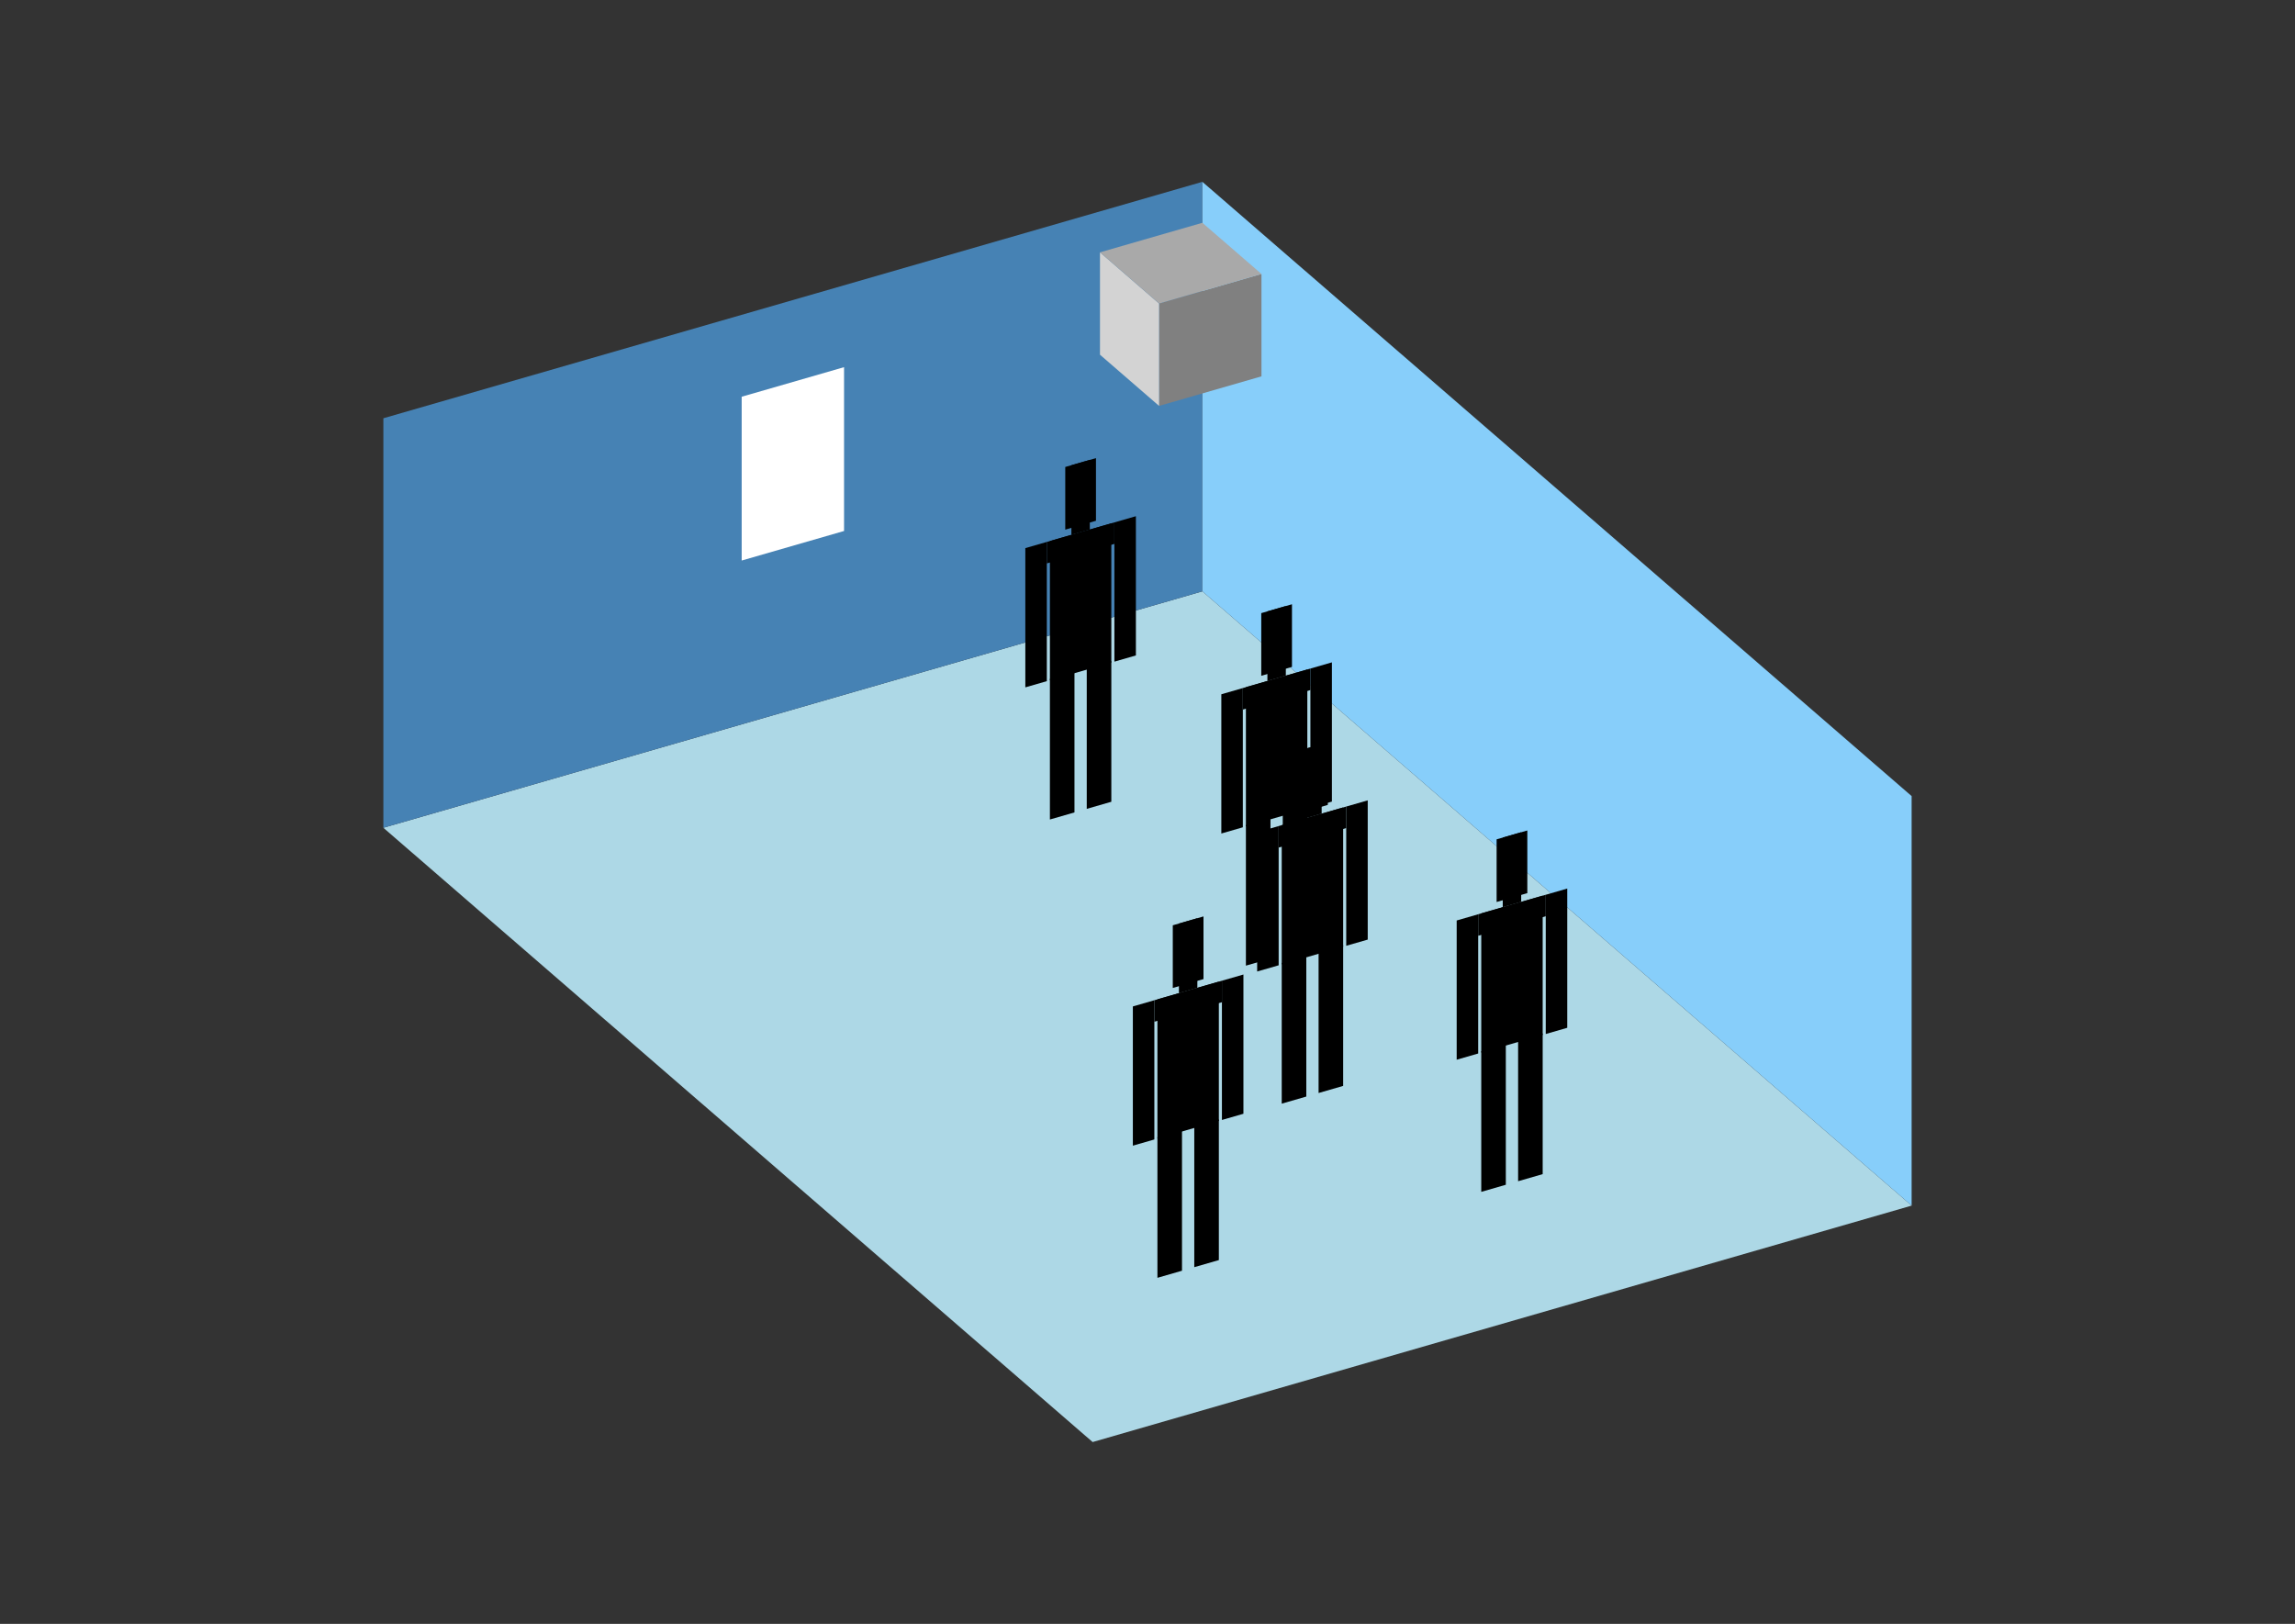 <?xml version="1.0" encoding="UTF-8"?>
<svg
  xmlns="http://www.w3.org/2000/svg"
  width="848"
  height="600"
  style="background-color:white"
>
  <rect width="100%" height="100%" fill="#333333" stroke="none"/>
  <polygon fill="lightblue" points="403.728,532.815 141.654,305.852 444.272,218.494 706.346,445.457" />
  <polygon fill="steelblue" points="141.654,305.852 141.654,154.543 444.272,67.185 444.272,218.494" />
  <polygon fill="lightskyblue" points="706.346,445.457 706.346,294.148 444.272,67.185 444.272,218.494" />
  <polygon fill="white" points="274.049,207.109 274.049,146.586 311.877,135.666 311.877,196.19" />
  <polygon fill="grey" points="428.284,149.977 428.284,112.149 466.111,101.23 466.111,139.057" />
  <polygon fill="lightgrey" points="428.284,149.977 428.284,112.149 406.444,93.236 406.444,131.063" />
  <polygon fill="darkgrey" points="428.284,112.149 406.444,93.236 444.272,82.316 466.111,101.23" />
  <polygon fill="hsl(324.0,50.0%,72.092%)" points="387.937,302.793 387.937,250.834 397.016,248.213 397.016,300.173" />
  <polygon fill="hsl(324.0,50.0%,72.092%)" points="410.634,296.242 410.634,244.282 401.555,246.903 401.555,298.862" />
  <polygon fill="hsl(324.0,50.0%,72.092%)" points="378.859,253.969 378.859,202.524 386.802,200.231 386.802,251.676" />
  <polygon fill="hsl(324.0,50.0%,72.092%)" points="411.768,244.469 411.768,193.024 419.712,190.731 419.712,242.176" />
  <polygon fill="hsl(324.0,50.0%,72.092%)" points="386.802,208.175 386.802,200.231 411.768,193.024 411.768,200.968" />
  <polygon fill="hsl(324.0,50.0%,72.092%)" points="387.937,251.349 387.937,199.904 410.634,193.352 410.634,244.797" />
  <polygon fill="hsl(324.0,50.0%,72.092%)" points="393.611,195.693 393.611,172.543 404.96,169.267 404.96,192.417" />
  <polygon fill="hsl(324.0,50.0%,72.092%)" points="395.881,197.61 395.881,171.888 402.69,169.922 402.69,195.645" />
  <polygon fill="hsl(324.0,50.0%,59.715%)" points="460.36,356.793 460.36,304.834 469.439,302.213 469.439,354.173" />
  <polygon fill="hsl(324.0,50.0%,59.715%)" points="483.056,350.242 483.056,298.282 473.978,300.903 473.978,352.862" />
  <polygon fill="hsl(324.0,50.0%,59.715%)" points="451.281,307.969 451.281,256.524 459.225,254.231 459.225,305.676" />
  <polygon fill="hsl(324.0,50.0%,59.715%)" points="484.191,298.469 484.191,247.024 492.135,244.731 492.135,296.176" />
  <polygon fill="hsl(324.0,50.0%,59.715%)" points="459.225,262.175 459.225,254.231 484.191,247.024 484.191,254.968" />
  <polygon fill="hsl(324.0,50.0%,59.715%)" points="460.36,305.349 460.36,253.904 483.056,247.352 483.056,298.797" />
  <polygon fill="hsl(324.0,50.0%,59.715%)" points="466.034,249.693 466.034,226.543 477.382,223.267 477.382,246.418" />
  <polygon fill="hsl(324.0,50.0%,59.715%)" points="468.304,251.61 468.304,225.888 475.113,223.922 475.113,249.645" />
  <polygon fill="hsl(324.0,50.0%,50.66%)" points="473.597,407.781 473.597,355.822 482.676,353.201 482.676,405.16" />
  <polygon fill="hsl(324.0,50.0%,50.66%)" points="496.294,401.229 496.294,349.27 487.215,351.891 487.215,403.85" />
  <polygon fill="hsl(324.0,50.0%,50.66%)" points="464.519,358.957 464.519,307.512 472.462,305.219 472.462,356.664" />
  <polygon fill="hsl(324.0,50.0%,50.66%)" points="497.428,349.457 497.428,298.012 505.372,295.719 505.372,347.164" />
  <polygon fill="hsl(324.0,50.0%,50.66%)" points="472.462,313.163 472.462,305.219 497.428,298.012 497.428,305.956" />
  <polygon fill="hsl(324.0,50.0%,50.66%)" points="473.597,356.336 473.597,304.891 496.294,298.339 496.294,349.784" />
  <polygon fill="hsl(324.0,50.0%,50.66%)" points="479.271,300.681 479.271,277.531 490.62,274.255 490.62,297.405" />
  <polygon fill="hsl(324.0,50.0%,50.66%)" points="481.541,302.598 481.541,276.876 488.35,274.91 488.35,300.633" />
  <polygon fill="hsl(324.0,50.0%,42.218%)" points="427.668,472.134 427.668,420.174 436.746,417.553 436.746,469.513" />
  <polygon fill="hsl(324.0,50.0%,42.218%)" points="450.364,465.582 450.364,413.622 441.285,416.243 441.285,468.202" />
  <polygon fill="hsl(324.0,50.0%,42.218%)" points="418.589,423.309 418.589,371.864 426.533,369.571 426.533,421.016" />
  <polygon fill="hsl(324.0,50.0%,42.218%)" points="451.499,413.809 451.499,362.364 459.442,360.071 459.442,411.516" />
  <polygon fill="hsl(324.0,50.0%,42.218%)" points="426.533,377.515 426.533,369.571 451.499,362.364 451.499,370.308" />
  <polygon fill="hsl(324.0,50.0%,42.218%)" points="427.668,420.689 427.668,369.244 450.364,362.692 450.364,414.137" />
  <polygon fill="hsl(324.0,50.0%,42.218%)" points="433.342,365.034 433.342,341.883 444.69,338.607 444.69,361.758" />
  <polygon fill="hsl(324.0,50.0%,42.218%)" points="435.611,366.951 435.611,341.228 442.42,339.263 442.42,364.985" />
  <polygon fill="hsl(324.0,50.0%,41.758%)" points="547.323,440.374 547.323,388.415 556.401,385.794 556.401,437.753" />
  <polygon fill="hsl(324.0,50.0%,41.758%)" points="570.019,433.822 570.019,381.863 560.941,384.483 560.941,436.443" />
  <polygon fill="hsl(324.0,50.0%,41.758%)" points="538.244,391.55 538.244,340.105 546.188,337.812 546.188,389.257" />
  <polygon fill="hsl(324.0,50.0%,41.758%)" points="571.154,382.05 571.154,330.605 579.098,328.312 579.098,379.756" />
  <polygon fill="hsl(324.0,50.0%,41.758%)" points="546.188,345.755 546.188,337.812 571.154,330.605 571.154,338.548" />
  <polygon fill="hsl(324.0,50.0%,41.758%)" points="547.323,388.929 547.323,337.484 570.019,330.932 570.019,382.377" />
  <polygon fill="hsl(324.0,50.0%,41.758%)" points="552.997,333.274 552.997,310.124 564.345,306.848 564.345,329.998" />
  <polygon fill="hsl(324.0,50.0%,41.758%)" points="555.266,335.191 555.266,309.469 562.075,307.503 562.075,333.225" />
</svg>
